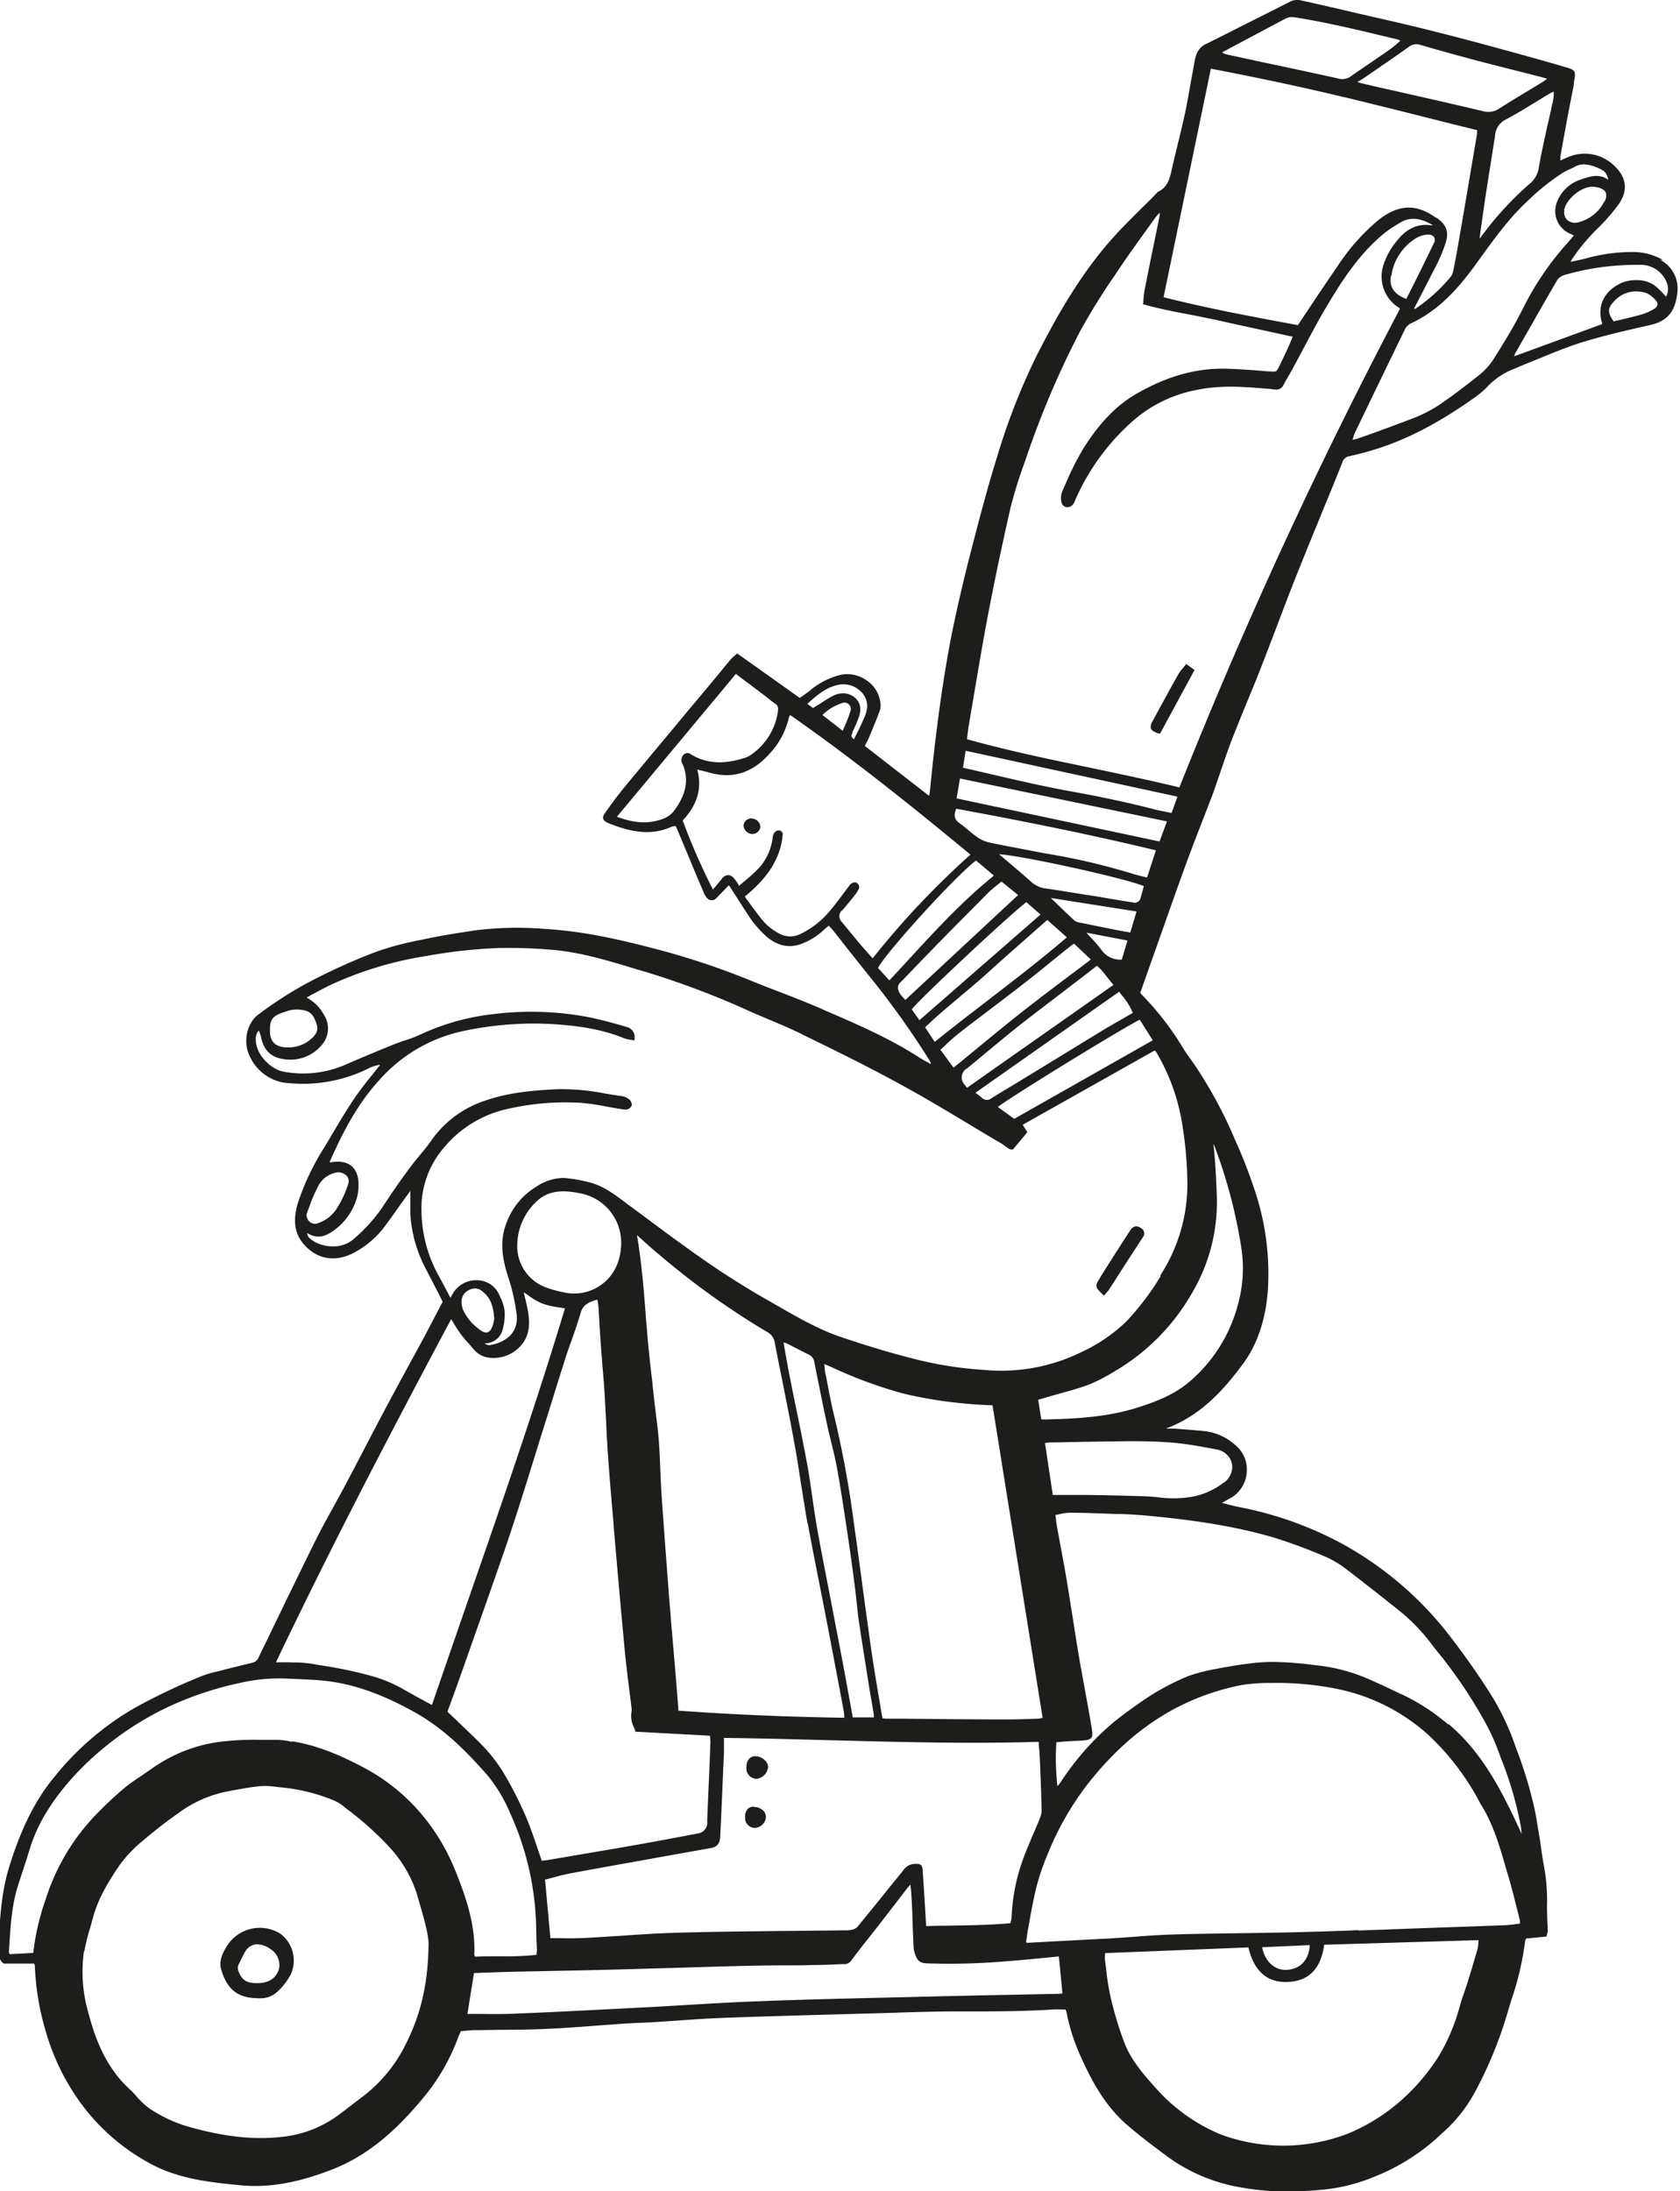 <svg xmlns="http://www.w3.org/2000/svg" xmlns:xlink="http://www.w3.org/1999/xlink" width="372" height="485" viewBox="0 0 372 485"><defs><clipPath id="a"><rect width="372" height="485" fill="#fff"/></clipPath></defs><g clip-path="url(#a)"><path d="M368.18,57.515a13.485,13.485,0,0,0-6.064-1.732,38.276,38.276,0,0,0-11.1,1.456c-.748.2-1.5.354-2.324.512-.275.079-.551.118-.866.2V57.83c.158-.236.2-.354.276-.472a41.779,41.779,0,0,1,5.513-6.653,42.749,42.749,0,0,0,4.764-5.433c2.284-3.228,1.772-6.338-1.417-9.015a9.291,9.291,0,0,0-9.884-1.417c-.394.157-.748.315-1.181.512l-.394.158v-.748c.591-3.425,1.221-6.85,1.851-10.235.157-.787.315-1.575.472-2.4.236-1.22.512-2.48.709-3.74v-.315c.433-2.441.354-2.559-2.087-3.268l-.394-.118c-5.119-1.5-10.592-2.992-16.223-4.527-5.041-1.378-10.12-2.677-15.043-3.9-3.229-.787-6.536-1.575-9.726-2.283l-4.292-.984c-4.174-.984-8.466-1.968-12.719-2.913a3.63,3.63,0,0,0-2.126.157c-3.584,1.811-7.246,3.661-10.79,5.433-2.717,1.378-5.434,2.756-8.151,4.094a4.182,4.182,0,0,0-2.205,2.716,12.354,12.354,0,0,0-.355,1.653,3.088,3.088,0,0,1-.118.59c-.2,1.142-.393,2.283-.63,3.464-.433,2.48-.866,5.039-1.417,7.519-.433,1.929-.906,3.9-1.379,5.826-.472,1.968-.984,3.976-1.417,5.984-.473,2.165-.985,3.937-2.953,4.882h-.079c-1.182,1.3-2.442,2.519-3.662,3.7-2.678,2.677-5.434,5.393-7.915,8.346-6.616,7.873-11.577,16.888-15.515,24.683a144.644,144.644,0,0,0-8.584,22.085c-2.4,7.716-4.411,15.55-6.458,23.542-1.851,7.44-3.19,13.5-4.214,19.053-1.732,9.645-3.071,19.92-4.174,31.336a3.455,3.455,0,0,1-.157.788.289.289,0,0,1-.04.2L191.493,165.1c.079-.2.2-.394.276-.551a10.993,10.993,0,0,0,.59-1.181l.158-.355c.748-1.811,1.536-3.7,2.245-5.59a3.745,3.745,0,0,0,.2-1.771,7.027,7.027,0,0,0-3.268-5.2,7.293,7.293,0,0,0-6.1-.945,16.851,16.851,0,0,0-5.789,2.953,19.024,19.024,0,0,1-1.929,1.456c-.237.2-.512.355-.788.552l-13.861-9.842-.118.118s-.236.2-.354.315a7.814,7.814,0,0,0-.867.787c-.512.63-1.063,1.26-1.575,1.89l-1.063,1.3c-2.126,2.559-4.253,5.118-6.379,7.637-4.765,5.748-9.726,11.653-14.57,17.518-1.654,2.008-3.111,4.016-4.331,5.748-.394.551-.512.945-.394,1.3s.433.63,1.063.906c1.024.433,2.048.787,3.032,1.1,4.213,1.3,7.679,1.22,10.908-.2a2.592,2.592,0,0,1,.787-.2h.236l.119.2c.118.236.2.472.315.709l1.614,3.858c1.339,3.188,2.638,6.377,4.017,9.566l.118.275A3.7,3.7,0,0,0,156.8,199a1.382,1.382,0,0,0,1.772-.158l2.835-2.913,1.142,1.771c.945,1.457,1.85,2.914,2.795,4.331a23.271,23.271,0,0,0,4.529,5.393c2.481,2.008,5.04,2.48,7.639,1.457a14.8,14.8,0,0,0,5-3.15,5.812,5.812,0,0,1,.748-.63.712.712,0,0,1,.276-.2,2.571,2.571,0,0,1,.315.354,8.845,8.845,0,0,1,.827.945c1.142,1.417,2.244,2.873,3.386,4.291,1.5,1.889,2.993,3.779,4.489,5.629A187.893,187.893,0,0,1,205.945,234.9a3.411,3.411,0,0,1,.2.591,3.115,3.115,0,0,1-.63-.315c-.67-.355-1.26-.67-1.812-1.024-6.733-4.37-14.176-7.558-21.382-10.668l-.315-.158c-3.308-1.417-6.694-2.755-10-4.015-1.969-.748-3.977-1.535-5.985-2.362a170.144,170.144,0,0,0-20.28-6.771c-7.8-2.047-16.184-4.055-24.965-4.567a74.581,74.581,0,0,0-15.909.355l-.708.118c-3.387.511-6.891,1.063-10.278,1.81l-.984.2a65.664,65.664,0,0,0-9.805,2.638,135.95,135.95,0,0,0-14.845,6.732,85.273,85.273,0,0,0-10.986,7.046c-2.678,1.929-3.544,6.26-1.89,9.409a10.093,10.093,0,0,0,8.742,5.826,32.669,32.669,0,0,0,17.72-3.385,8.523,8.523,0,0,1,1.772-.591l.512-.118a1.719,1.719,0,0,1-.394.591l-.079.078c-.512.709-1.063,1.378-1.615,2.047-1.26,1.575-2.52,3.189-3.662,4.882-1.89,2.834-3.662,5.826-5.355,8.7l-1.181,1.968a55.35,55.35,0,0,0-5.867,12.322c-1.142,3.819-.748,6.693,1.181,9.015,3.032,3.583,7.245,4.252,11.538,1.85a20.538,20.538,0,0,0,6.576-5.747c1.024-1.378,2.048-2.835,3.032-4.212.473-.709.984-1.378,1.5-2.087.276-.393.591-.787.906-1.26l.158-.236V268.6a29.766,29.766,0,0,0,3.583,12.519c.827,1.614,1.654,3.228,2.52,4.881l1.063,2.126c-.433.788-.827,1.614-1.26,2.4-.945,1.771-1.89,3.621-2.835,5.393-1.142,2.126-2.284,4.212-3.426,6.3-1.575,2.873-3.19,5.865-4.765,8.818-1.654,3.11-3.268,6.18-4.883,9.29-1.5,2.874-2.993,5.748-4.529,8.622-.827,1.535-1.693,3.11-2.52,4.645-1.3,2.323-2.638,4.763-3.859,7.2-3.544,7.165-7.088,14.487-10.514,21.573l-2.166,4.449a1.86,1.86,0,0,1-1.3,1.181c-2.441.59-4.686,1.141-6.812,1.692-.354.079-.748.2-1.1.276a22.518,22.518,0,0,0-3.82,1.181A136.688,136.688,0,0,0,30.2,377.8a63.356,63.356,0,0,0-18.114,15.432c-4.253,5.117-7.442,11.495-10.081,20.077C.236,419.06-.039,425.084-.354,430.91v.787A3.112,3.112,0,0,0,.827,434.61H7.6v.158a1.328,1.328,0,0,1,.118.315,57.967,57.967,0,0,0,2.323,14.211,50.7,50.7,0,0,0,7.915,16.3,46.1,46.1,0,0,0,14.727,12.952c6.458,3.7,13.585,4.448,20.476,5.117,6.261.63,12.837-.511,20.634-3.582,9.254-3.661,15.751-10.668,20.4-16.337a45.306,45.306,0,0,0,7.285-12.873,8.875,8.875,0,0,1,.394-.906,4.117,4.117,0,0,0,.157-.393c.315,0,.63-.079.945-.079.788-.079,1.536-.157,2.284-.157,1.851,0,3.741-.04,5.631-.079,3.308,0,6.734-.04,10.12-.2,3.662-.157,7.4-.433,10.987-.709,1.929-.157,3.9-.275,5.828-.433,1.3-.078,2.638-.157,3.977-.2,1.063-.04,2.165-.079,3.229-.158l5.237-.354c3.308-.236,6.733-.473,10.081-.591,8.584-.315,17.286-.551,25.713-.787l4.41-.118c1.93-.04,3.859-.118,5.789-.158,5.749-.2,11.656-.393,17.484-.354,6.221,0,12.876,0,19.531-.433.63-.039,1.26,0,1.89,0h.748l.079.157a1.33,1.33,0,0,1,.157.394,43.022,43.022,0,0,0,3.269,10.117c2.244,5,5.237,10.669,10.238,14.96,2.6,2.244,5.395,4.37,8.112,6.377l.669.512a38.459,38.459,0,0,0,16.7,6.929,54.52,54.52,0,0,0,9.923.826c2.875,0,5.553-.157,7.915-.393a40.082,40.082,0,0,0,11.577-2.953,46.224,46.224,0,0,0,14.767-9.527,32.89,32.89,0,0,0,7.048-8.7,90.839,90.839,0,0,0,7.128-16.927c.394-1.3.787-2.638,1.181-3.937a64.935,64.935,0,0,0,3.032-12.991,1.025,1.025,0,0,1,.158-.394c0-.039.039-.079.078-.157l4.529-.433v-.158s.079-.275.118-.433a4.858,4.858,0,0,0,.118-.669c0-.669-.039-1.378-.079-2.047-.039-1.181-.078-2.4-.078-3.583a41.566,41.566,0,0,0-.67-8.7c-.236-1.22-.433-2.48-.591-3.7-.118-.866-.236-1.732-.393-2.638-.118-.63-.2-1.22-.315-1.85-.315-2.047-.67-4.134-1.182-6.141a94.65,94.65,0,0,0-3.347-10.866l-.433-1.141a55.792,55.792,0,0,0-5.355-11.417,168.069,168.069,0,0,0-10.514-14.8A76.663,76.663,0,0,0,297.3,341.744a79.6,79.6,0,0,0-22.957-8.188c-.906-.2-1.812-.394-2.8-.67-.315-.078-.63-.157-.985-.236.2-.118.394-.2.552-.315.63-.354,1.181-.669,1.732-.984a7.063,7.063,0,0,0,3.229-5.629,6.938,6.938,0,0,0-2.559-5.9,12.323,12.323,0,0,0-6.734-3.071c-2.244-.2-4.489-.394-6.773-.551h-1.732c.078-.079.118-.118.157-.118,7.718-2.913,12.8-8.818,16.775-14.172,3.15-4.252,5-9.645,5.513-16.062a57.876,57.876,0,0,0-3.032-22.833,111.465,111.465,0,0,0-4.214-10.747,97.767,97.767,0,0,0-9.214-16.967l-.158-.2c-.669-.945-1.378-1.929-2.008-2.913a63.4,63.4,0,0,0-9.135-11.889,5.155,5.155,0,0,1-.473-.551c.984-2.756,1.93-5.511,2.914-8.228,2.284-6.456,4.607-13.109,6.97-19.6,1.221-3.347,2.52-6.732,3.78-9.96l2.008-5.2q.649-1.653,1.182-3.307l.275-.787c.355-1.023.709-2.047,1.063-3.11.749-2.165,1.5-4.37,2.363-6.535,1.063-2.677,2.166-5.432,3.268-8.07,1.024-2.519,2.127-5.118,3.111-7.716,1.1-2.795,2.166-5.629,3.229-8.385,1.221-3.267,2.52-6.653,3.82-9.96,2.048-5.2,4.213-10.432,6.3-15.55,1.5-3.661,2.993-7.283,4.45-10.944a1.933,1.933,0,0,1,1.536-1.417c1.575-.354,3.189-.748,4.764-1.22,7.4-2.165,14.57-5.826,22.564-11.456a20.245,20.245,0,0,0,3.386-2.834,15.705,15.705,0,0,1,5.867-3.858c.276-.118.512-.2.749-.315.315-.158.669-.276.984-.433,1.3-.512,2.6-1.063,3.9-1.575,2.954-1.22,6.025-2.48,9.136-3.464,5.08-1.575,10.317-2.756,15.357-3.9,3.82-.866,5.631-3.11,5.986-7.559a7.059,7.059,0,0,0-3.781-6.81m-181.294,98.1a1.416,1.416,0,0,1,1.89,1.889,25.584,25.584,0,0,1-1.142,2.992c-.157.394-.354.827-.512,1.22l-4.489-3.5A10.622,10.622,0,0,1,186.374,155.657Zm2.4,6.456v-.158c.2-.354.355-.708.512-1.063.315-.669.591-1.377.866-2.086.63-1.85.394-3.228-.748-4.291a4.01,4.01,0,0,0-2.717-1.063,4.816,4.816,0,0,0-2.126.512,21.279,21.279,0,0,0-2.4,1.417,8.99,8.99,0,0,1-1.024.63c-.236.157-.512.315-.788.512l-.315.2-1.26-.945c2.442-2.2,4.411-3.779,7.128-4.252a5.429,5.429,0,0,1,4.37,1.22,4.691,4.691,0,0,1,1.772,3.465,7.6,7.6,0,0,1-.748,2.8c-.472,1.1-.984,2.2-1.575,3.346-.2.394-.433.827-.63,1.26-.709-.473-.551-.906-.315-1.457m52.609,7.755c-8.979-1.85-18.232-3.779-27.25-6.3a5.394,5.394,0,0,1,.079-.788q.118-1,.236-1.889c.394-2.244.748-4.449,1.142-6.693.945-5.629,1.93-11.455,2.993-17.164,1.693-8.9,3.426-17.006,5.2-24.8a96.348,96.348,0,0,1,2.914-9.408c.236-.63.433-1.3.669-1.929a199.588,199.588,0,0,1,11.7-27.439,138.5,138.5,0,0,1,7.4-12.007l.985-1.457c1.929-2.913,3.977-5.748,5.985-8.543.748-1.063,1.536-2.126,2.284-3.189.236-.315.473-.59.827-.984a1.717,1.717,0,0,0,.236-.276V47.2a2.952,2.952,0,0,1-.079.905c-.433,2.2-.9,4.37-1.338,6.574-.67,3.189-1.3,6.377-1.93,9.566-.118.63-.157,1.26-.236,1.929a9.8,9.8,0,0,1-.079,1.024v.2h.158c3.307.905,6.615,1.575,9.844,2.165,2.245.433,4.528.905,6.773,1.378,3.78.866,7.521,1.653,11.459,2.52,1.614.354,3.229.709,4.883,1.063l-.237.59c-.236.59-.472,1.1-.708,1.653l-.119.276c-.59,1.3-1.26,2.677-1.89,3.976s-.669,1.3-2.047,1.181h-.552c-3.071-.275-6.221-.512-9.293-.59-6.576-.157-13.112,1.693-19.885,5.63-4.332,2.52-8.033,6.338-11.656,12.086a61.984,61.984,0,0,0-3.741,7.4c-.276.669-.591,1.3-.866,1.968a3.818,3.818,0,0,0-.2,2.48,1.341,1.341,0,0,0,1.063,1.063,1.58,1.58,0,0,0,1.536-.669,4.238,4.238,0,0,0,.472-.945.843.843,0,0,1,.118-.276,50.107,50.107,0,0,1,12.207-16.809,29.72,29.72,0,0,1,14.806-7.283c5.2-1.063,10.435-.63,15.555-.2h.236c.275.039.551.079.787.118.158,0,.355.039.512.039a1.726,1.726,0,0,0,1.89-1.063c.394-.748.827-1.456,1.221-2.165.315-.551.63-1.063.906-1.614.827-1.5,1.614-2.992,2.4-4.488,1.654-3.071,3.308-6.259,5.119-9.251,3.386-5.669,7.167-11.535,12.679-16.022a24.048,24.048,0,0,1,2.639-1.811l.63-.394c2.166-1.378,4.41-1.3,7.245.315.04,0,.118.118.158.2-3.032-.551-5.631.512-7.876,3.346a15.636,15.636,0,0,0-3.15,5.866,8.131,8.131,0,0,0,3.032,8.621c.2.158.433.276.63.433l.158.118a1102.809,1102.809,0,0,0-48.868,105.975c-6.537-1.575-13.231-2.992-19.649-4.33M308.09,61.019a11.732,11.732,0,0,1,5.395-8.267,5.955,5.955,0,0,1,2.559-.827h.276a1.453,1.453,0,0,1,1.181.512,1.243,1.243,0,0,1,0,1.378c-1.457,3.031-2.953,6.1-4.449,9.054q-.828,1.653-1.654,3.307c-2.757-1.063-3.82-2.716-3.387-5.118m35.716-38.146-.079.394c-.315,1.535-.669,3.071-1.024,4.606-.669,3.11-1.417,6.3-1.929,9.448a5.775,5.775,0,0,1-2.205,3.5,71.919,71.919,0,0,0-10.357,11.3l-.354.472-.079.079h-.079c.158-1.063.276-2.086.434-3.11.354-2.48.708-5.039,1.1-7.558.276-1.771.551-3.5.827-5.275.355-2.2.709-4.448,1.063-6.692a4.317,4.317,0,0,1,2.442-3.661c2.323-1.22,4.607-2.638,6.812-3.976.984-.59,1.93-1.22,2.914-1.771a5.464,5.464,0,0,1,.669-.315.3.3,0,0,0,.158-.079,9.492,9.492,0,0,1-.276,2.638m-1.378-5.354c-.236.2-.394.315-.551.433-1.182.709-2.324,1.417-3.505,2.126-2.087,1.26-4.253,2.559-6.34,3.9a4.293,4.293,0,0,1-3.583.59c-6.655-1.575-13.467-3.11-20.043-4.606-2.363-.512-4.725-1.063-7.049-1.614a1.785,1.785,0,0,1-.433-.118h-.118l-.118-.236h.079a6.355,6.355,0,0,0,.708-.394l.906-.59c3.15-2.165,6.379-4.37,9.529-6.614a2.691,2.691,0,0,1,2.6-.512c4.017,1.181,8.191,2.323,12.759,3.543,3.032.787,6.1,1.575,9.1,2.323,1.536.394,3.111.787,4.646,1.181.394.118.749.2,1.221.354a1.265,1.265,0,0,1,.355.118l-.119.118M310.1,9.015c-.236.2-.433.354-.63.551q-.885.768-1.772,1.417c-1.338.945-2.717,1.85-4.055,2.8-1.5,1.023-3.033,2.047-4.529,3.11a3.2,3.2,0,0,1-2.835.472c-5.67-1.26-11.42-2.48-17.011-3.661-2.481-.551-4.962-1.063-7.443-1.614a3.123,3.123,0,0,1-1.22-.512,2.361,2.361,0,0,0,.315-.157l3.465-1.85c3.347-1.772,6.812-3.622,10.238-5.433a3.212,3.212,0,0,1,2.008-.315c7.207,1.142,14.413,2.874,21.382,4.567l1.536.354a1.652,1.652,0,0,1,.394.2l.079.079M297.813,21.534c6.812,1.653,13.742,3.385,20.437,5.078,2.914.748,5.867,1.457,8.82,2.2v.2a2.533,2.533,0,0,1,0,.551c-1.378,8.07-2.717,16.18-4.134,24.25-.355,2.087-.749,4.212-1.182,6.3a2.731,2.731,0,0,1-.59,1.22,36.805,36.805,0,0,1-7.758,7.007h-.315c.473-.905.945-1.811,1.378-2.677,1.221-2.362,2.363-4.567,3.505-6.81a34.652,34.652,0,0,0,2.126-5.078c.788-2.441.2-4.094-2.047-5.59l-.079-.039h-.079c-4.371-3.11-8.308-2.913-12.719.59a46.3,46.3,0,0,0-8.938,10.078c-2.048,2.992-4.056,5.944-6.143,9.094-.906,1.338-1.772,2.677-2.717,4.055l-2.324-.433c-8.9-1.653-18.113-3.386-27.407-5.748L268.122,15.2c11.262,2.165,20.673,4.173,29.612,6.338m1.929,75.191a12.516,12.516,0,0,1,.67-1.614c3.229-6.692,7.009-14.526,10.789-22.282a3.005,3.005,0,0,1,1.142-1.181c6.419-2.952,10.711-7.991,14.058-12.519.551-.748,1.1-1.5,1.614-2.244,3.111-4.252,6.3-8.7,10.278-12.361a49.885,49.885,0,0,1,7.915-6.338c.472-.276.984-.512,1.5-.748.355-.158.67-.315,1.024-.512a4.288,4.288,0,0,1,2.126-.551,9.159,9.159,0,0,1,3.978,1.26c.708.354,1.063.945,1.378,2.165-2.087-1.5-4.253-.709-6.182-.039a8.412,8.412,0,0,0-5.12,4.763,5.467,5.467,0,0,0,2.914,7.243l.749.354s-.315.354-.473.551c-.433.512-.827.984-1.26,1.456a64.838,64.838,0,0,0-9.608,14.29c-1.93,3.858-4.253,7.6-6.458,11.1a14.639,14.639,0,0,1-3.387,3.661c-3.189,2.559-6.064,4.685-8.781,6.535a30.263,30.263,0,0,1-5.67,2.874c-3.072,1.181-6.182,2.323-9.214,3.425-1.024.354-2.009.709-3.033,1.063-.236.079-.472.118-.827.2a.527.527,0,0,0-.314.079c.078-.2.157-.433.236-.63m46.623-50.153c.394-2.4,3.662-5.2,6.182-5.236h.315a7.536,7.536,0,0,1,.866.118c1.024.236,1.654.63,1.891,1.22a2.428,2.428,0,0,1-.473,2.165,8.883,8.883,0,0,1-5.631,4.37,2.692,2.692,0,0,1-2.441-.512,2.24,2.24,0,0,1-.63-2.126m10.986,20.117a6.548,6.548,0,0,1,4.843-2.2,8.47,8.47,0,0,1,2.166.315,5.755,5.755,0,0,1,2.245,1.693,1.2,1.2,0,0,1,.354.945,1.31,1.31,0,0,1-.709.905,11.952,11.952,0,0,1-2.677,1.22c-1.5.433-2.993.787-4.529,1.142-.591.157-1.181.276-1.772.433-1.417-2.008-1.378-2.952.158-4.527m.945-3.661a7.384,7.384,0,0,0-3.662,3.9,7.207,7.207,0,0,0,0,4.645v.236L335.3,78.852a1.965,1.965,0,0,1,.118-.472l1.1-1.929c2.717-4.763,5.513-9.684,8.308-14.487a2.949,2.949,0,0,1,1.457-1.063,57.558,57.558,0,0,1,15.633-2.283h1.5a6.155,6.155,0,0,1,5.828,4.448,3.776,3.776,0,0,1-.315,2.6,7.626,7.626,0,0,1-.552-.59,17.137,17.137,0,0,0-1.929-1.85A6.841,6.841,0,0,0,362.392,62a8,8,0,0,0-3.938.905M213.23,169.986l.59-3.818,46.9,10.156-1.3,3.622c-.315-.079-.63-.118-.945-.2-.787-.157-1.575-.315-2.323-.472-5.906-1.536-12.246-2.913-19.964-4.291-4.686-.866-9.412-1.929-13.979-2.992l-6.143-1.417c-.591-.158-1.221-.276-1.89-.433l-.867-.2ZM186.413,201.6l.079-.079c.906-1.063,1.851-2.205,2.993-3.661a8.212,8.212,0,0,0,.669-1.1,1.052,1.052,0,0,0-.512-1.378.843.843,0,0,0-.433-.079h-.039a1.627,1.627,0,0,0-1.181.827c-.355.433-.67.9-1.024,1.338-.985,1.339-2.009,2.717-3.111,4.016a19.343,19.343,0,0,1-6.537,5.2,5.11,5.11,0,0,1-5.04-.2,12.042,12.042,0,0,1-3.19-2.519c-1.063-1.221-1.969-2.52-2.992-3.9-.394-.551-.788-1.062-1.182-1.614,3.269-2.716,7.128-6.495,8.191-12.164.079-.472.157-.984.2-1.5a.86.86,0,0,0-.985-.984,1.327,1.327,0,0,0-.59.236,1.909,1.909,0,0,0-.63,1.26,12.165,12.165,0,0,1-3.072,6.85,35.212,35.212,0,0,1-3.071,2.8c-.433.354-.867.748-1.3,1.1a2.882,2.882,0,0,1-.275-.472,9.162,9.162,0,0,0-.867-1.181,1.686,1.686,0,0,0-1.3-.709,1.817,1.817,0,0,0-1.378.827c-.512.59-.985,1.22-1.5,1.811l-.472.551a140.752,140.752,0,0,1-6.694-15.275c3.268-3.5,4.331-7.164,3.228-11.259l1.024.237c.433.078.827.2,1.26.315a16.865,16.865,0,0,0,2.8.59c4.1.473,7.679-1.063,10.908-4.645a17.292,17.292,0,0,0,4.292-8.031.988.988,0,0,1,.2-.433.536.536,0,0,1,.079-.118c14.569,10.157,28.351,21.337,39.928,30.9a184.67,184.67,0,0,0-21.657,22.951c-.2-.236-.394-.433-.591-.669-.512-.552-.945-1.063-1.378-1.536-1.457-1.693-2.875-3.425-4.292-5.157l-.552-.669a1.783,1.783,0,0,1-.039-2.559m-14.1-44.288a14,14,0,0,1-6.064,9.881,4.964,4.964,0,0,1-1.3.63c-4.528,1.457-8.19,1.3-11.537-.551a1.736,1.736,0,0,0-.276-.157,1.249,1.249,0,0,0-1.693-.04,1.7,1.7,0,0,0-.236,2.165c1.417,3.425.787,6.772-2.087,10.511a5.5,5.5,0,0,1-2.324,1.575c-3.071,1.142-6.182,1.024-10.159-.472l26.343-31.612,1.812,1.378c1.614,1.181,3.15,2.362,4.725,3.543.315.236.63.512.945.748a16.052,16.052,0,0,0,1.3.984,1.265,1.265,0,0,1,.512,1.417m52.332,90.387-3.622-2.6c2.48-2.007,26.658-16.888,31.423-19.329l2.874,4.567L224.61,247.618Zm44.851,16.731v-.237c-.157-3.543-.315-7.243-.748-10.944.079.158.158.315.236.473a111.989,111.989,0,0,1,6.065,23.305,30.136,30.136,0,0,1-.945,12.086,33.568,33.568,0,0,1-10,16.219c-3.308,3.031-7.206,4.724-12.05,6.259-6.891,2.2-14.1,2.52-20.87,2.677a1.363,1.363,0,0,1-.354-.039.349.349,0,0,1-.2-.04l-.67-4.291.788-.236c.669-.2,1.26-.354,1.89-.551.827-.236,1.693-.472,2.52-.709,1.969-.551,4.017-1.1,5.986-1.85a35.7,35.7,0,0,0,5.591-2.874l.276-.157a47.086,47.086,0,0,0,16.932-17.125,39.491,39.491,0,0,0,5.552-22.006m15.633,171.679c-2.756.2-4.961-1.811-5.591-5l10.553-.473C289.858,433.744,288.008,435.752,285.054,435.988Zm-40.362-3.267v-.433l31.739-1.26c1.3,5.511,4.449,8.07,9.332,7.6,4.292-.394,6.773-3.15,7.442-8.189l34.18-1.023c0,.2-.039.433-.039.59a6.646,6.646,0,0,1-.236,1.575c-.709,2.52-1.5,5.078-2.166,7.244l-.709,2.125c-.394,1.1-.788,2.284-1.1,3.465a43.586,43.586,0,0,1-4.567,10.708A45.923,45.923,0,0,1,311,464.214a42.06,42.06,0,0,1-12.64,8.07,39.95,39.95,0,0,1-28.116.119,39.493,39.493,0,0,1-14.176-10.078c-2.717-3.032-5.552-6.22-7.048-10.078a77.5,77.5,0,0,1-3.111-10.275,50.334,50.334,0,0,1-.945-5.866c-.079-.708-.158-1.417-.276-2.126a6.371,6.371,0,0,1,0-1.22m56.153-5.551c-4.8.2-9.766.355-14.649.473-3.9.079-7.836.157-11.656.2-4.725.078-9.647.118-14.451.275-2.953.079-5.907.276-8.821.512-1.693.118-3.465.236-5.2.354-5.238.276-10.554.551-15.673.827l-2.835.157a.572.572,0,0,1-.276-.078h-.078a5.162,5.162,0,0,1,.118-.827c.079-.709.2-1.417.315-2.126.157-.787.315-1.614.433-2.4.433-2.362.906-4.842,1.5-7.2a51.8,51.8,0,0,1,2.245-6.575,65.328,65.328,0,0,1,8.86-15.707c9.49-12.2,20.673-19.447,34.18-22.124a36.976,36.976,0,0,1,6.261-.473h.275a66.914,66.914,0,0,1,14.806,1.339,42.8,42.8,0,0,1,20.083,10.157,56.252,56.252,0,0,1,11.183,14.565,1,1,0,0,0,.157.276,4.006,4.006,0,0,0,.2.394c2.757,4.33,4.214,9.29,5.592,14.093l.591,2.008c.669,2.244,1.26,4.566,1.811,6.81.236.9.473,1.772.669,2.677a2.432,2.432,0,0,1,.079.63v.315a7.819,7.819,0,0,0-.945.118c-.827.118-1.575.2-2.363.236-8.387.315-16.814.591-25.2.906l-1.654.078c-1.851.04-3.741.118-5.592.2m-282.14,4.606a43.391,43.391,0,0,1,1.221-4.96c.236-.788.433-1.575.669-2.362,1.142-4.449,3.583-8.307,5.985-11.85a29.584,29.584,0,0,1,5.316-5.511,103.935,103.935,0,0,1,8.86-6.771,26.923,26.923,0,0,1,10.2-4.055c2.048-.394,4.371-.827,6.694-1.063.315,0,.63-.039.945-.039a19.949,19.949,0,0,1,2.678.2l.63.078a40.519,40.519,0,0,1,11.656,2.756,9.872,9.872,0,0,1,2.4,1.339l.866.708a69.418,69.418,0,0,1,9.805,8.858,27.281,27.281,0,0,1,5.788,10.2l.118.433c1.221,4.133,2.481,8.424,2.4,10.668-.158,8.779-1.733,15.471-5.277,22.361a32.732,32.732,0,0,1-9.608,11.377c-.866.63-1.693,1.3-2.52,1.929s-1.615,1.259-2.441,1.85a25.511,25.511,0,0,1-13.113,4.96c-5.946.591-12.207-.079-19.728-2.165a30.38,30.38,0,0,1-9.333-4.33,15.685,15.685,0,0,1-1.929-1.733c-.276-.275-.551-.59-.827-.905a15.525,15.525,0,0,0-1.1-1.181c-4.489-4.015-7.4-9.291-9.451-17.2a32.426,32.426,0,0,1-.984-13.582M64.7,385.48h-.315a14.1,14.1,0,0,0-3.15-.393H57.767a62.1,62.1,0,0,0-9.372.472,33.471,33.471,0,0,0-14.57,5.748c-.787.551-1.614,1.1-2.4,1.653-1.221.827-2.481,1.654-3.662,2.6a82.637,82.637,0,0,0-6.379,5.945,47.454,47.454,0,0,0-11.223,18.738,53.581,53.581,0,0,0-2.8,12.007l-5.237.276a.662.662,0,0,0-.079-.2,1.608,1.608,0,0,1-.079-.275l.079-1.1C2.323,426.3,2.6,421.5,4.1,416.974c.827-2.52,1.654-5.039,2.441-7.558l.158-.552c1.811-5.629,5.08-10.825,10.2-16.337a68.693,68.693,0,0,1,19.334-14.251,72.9,72.9,0,0,1,16.735-5.747,38.086,38.086,0,0,1,11.026-.984l2.56.118c1.772.078,3.583.157,5.355.354,6.261.669,12.6,2.874,19.925,6.968,6.734,3.74,11.853,9.133,16.027,13.857a33.264,33.264,0,0,1,5.041,8.346,63.823,63.823,0,0,1,5.473,19.88c.276,2.441.354,4.96.394,7.362,0,1.023.079,2.007.118,2.992a3.524,3.524,0,0,1-.079.866,1.347,1.347,0,0,1-.039.393,70.531,70.531,0,0,1-8.112.315c-1.811,0-3.662,0-5.513.079v-.118s-.157-.276-.118-.394c.276-6.889-2.087-13.266-4.292-18.738a46.015,46.015,0,0,0-6.458-11.141,43.119,43.119,0,0,0-14.1-11.653c-5.907-3.11-10.671-4.842-15.475-5.629m37.882-95.386c-.788-2.008-.355-3.661,1.181-4.449a2.874,2.874,0,0,1,1.418-.393,2.492,2.492,0,0,1,1.653.669c2.048,1.575,2.442,3.818,2.6,6.023a.779.779,0,0,1-.039.276c-.039.275-.118.629-.2.944-.315,1.063-.748,1.654-1.26,1.811s-1.221-.157-2.048-.866a10.442,10.442,0,0,1-3.268-3.976m33.943-9.96a10.252,10.252,0,0,1-11.7,5.945,24.589,24.589,0,0,1-3.78-1.024,9.7,9.7,0,0,1-6.537-9.723,13.28,13.28,0,0,1,4.017-9.134c2.874-2.991,6.694-2.716,10.041-2.007a11.094,11.094,0,0,1,8.939,10.55,13.442,13.442,0,0,1-.985,5.433m3.781,102.078a8.385,8.385,0,0,1,.315.9v.158l16.538.9a1.089,1.089,0,0,0,.04.315,8.42,8.42,0,0,1,.078.945c-.157,4.449-.354,8.936-.551,13.385l-.157,3.858v.551a2.391,2.391,0,0,1-2.206,2.6c-4.1.787-8.9,1.693-13.585,2.52-5.355.944-10.789,1.85-16.066,2.755l-3.5.591c-.315.039-.63.079-.985.118h-.315c-.315-.906-.63-1.85-.945-2.756-.709-2.165-1.5-4.409-2.363-6.535a86.329,86.329,0,0,0-4.371-8.818,35.229,35.229,0,0,0-6.1-8.031c-1.615-1.614-3.229-3.11-4.922-4.763-.709-.669-1.418-1.339-2.166-2.047l.709-1.929c.551-1.535,1.142-3.11,1.693-4.685.866-2.441,1.733-4.921,2.6-7.361,2.559-7.244,5.2-14.724,7.757-22.085,1.772-5.2,3.466-10.511,5.08-15.668l.276-.906c1.22-3.858,2.4-7.755,3.622-11.613,1.339-4.291,2.717-8.739,4.1-13.109.512-1.614,1.063-3.268,1.654-4.842.708-2.008,1.417-4.055,2.008-6.1.551-1.85,1.89-2.4,3.7-2.913a1.408,1.408,0,0,0,.079.393c.079.433.118.788.158,1.142.078,1.1.118,2.244.2,3.346.079,1.614.2,3.307.315,4.961.119,1.535.237,3.07.355,4.645.157,1.929.354,3.976.472,5.944.119,2.165.237,4.409.355,6.574.118,2.52.236,5.079.433,7.638.354,5.2.827,10.432,1.221,15.117l.078,1.181c.749,8.621,1.536,17.557,2.363,26.375.276,2.8.591,5.59.945,8.307.158,1.378.355,2.716.512,4.094a1.5,1.5,0,0,0,.039.394,3.23,3.23,0,0,1,.04,1.063,5.541,5.541,0,0,0,.512,3.464m47.213-43.461c.552,3.661,1.1,7.519,1.694,12.164.157,1.142.275,2.283.393,3.386.158,1.338.276,2.755.473,4.094.591,4.055,1.26,8.188,1.89,12.164l.354,2.244c.2,1.22.394,2.441.631,3.661q.235,1.418.472,2.835v.748h-4.646c-.276-1.457-.512-2.914-.788-4.331-.591-3.267-1.221-6.692-1.851-10-.63-3.346-1.3-6.732-1.929-10.078-1.063-5.472-2.166-11.1-3.19-16.652-.433-2.48-.827-5.039-1.181-7.519-.355-2.52-.709-5.078-1.182-7.6-.826-4.448-1.732-8.936-2.638-13.306-.512-2.441-.984-4.842-1.457-7.283-.275-1.417-.512-2.834-.787-4.33-.118-.591-.2-1.221-.315-1.85h.2c.275.118.472.157.63.236.63.315,1.22.63,1.85.945.945.472,1.89.984,2.875,1.456a2.185,2.185,0,0,1,1.26,1.693l.315,1.614c.788,3.9,1.575,7.952,2.441,11.928.276,1.339.63,2.716.945,4.016.434,1.81.906,3.7,1.261,5.59.787,4.291,1.457,8.66,2.087,12.912Zm-8.7-1.614c.669,3.7,1.418,7.44,2.126,11.1.434,2.126.827,4.252,1.26,6.378q2.3,11.868,4.529,23.777a10.884,10.884,0,0,1,.157,1.26,1.884,1.884,0,0,0,.04.472c-12.8-.2-24.808-.708-36.779-1.574v-.591c-.079-.512-.079-.945-.118-1.417-.394-5.039-.827-10.039-1.26-15.078-.118-1.3-.236-2.637-.315-3.936-.2-2.284-.394-4.527-.551-6.811l-.079-1.063c-.473-6.141-.945-12.479-1.378-18.738-.119-1.811-.2-3.661-.276-5.472-.079-2.047-.158-4.173-.315-6.26-.158-2.2-.433-4.409-.709-6.535-.118-1.141-.275-2.283-.394-3.385-.157-1.339-.275-2.677-.433-4.016-.394-3.385-.787-6.849-1.063-10.274l-.2-2.362c-.472-6.338-.984-12.873-2.048-19.211V273.4c.512.433.985.866,1.457,1.3,1.182,1.063,2.324,2.087,3.5,3.031a172.33,172.33,0,0,0,23.863,17.086,3.178,3.178,0,0,1,1.693,2.48c.512,2.637,1.024,5.275,1.575,7.912.867,4.449,1.812,9.055,2.639,13.621.59,3.189,1.1,6.417,1.575,9.566.472,2.914.945,5.945,1.457,8.9m52.017,42.91a6.708,6.708,0,0,1-.866.2h-.433c-2.166.079-4.371.158-6.576.158-7.521,0-15-.079-22.524-.158h-4.213c-.237,0-.473-.079-.709-.079h-.118c-.276-1.574-.512-3.11-.788-4.645-.591-3.464-1.181-7.047-1.693-10.55-.709-5.039-1.418-10.2-2.087-15.2-.552-4.133-1.1-8.267-1.693-12.361a233.129,233.129,0,0,0-4.293-23.66c-.63-2.44-1.1-4.96-1.575-7.4-.157-.906-.354-1.851-.551-2.756a13.415,13.415,0,0,1-.158-1.378,1.931,1.931,0,0,0-.039-.472c.709.315,1.418.59,2.087.9a95.4,95.4,0,0,0,16.027,5.787,100.426,100.426,0,0,0,19.137,2.441l11.1,69.207h-.079M204.33,414.3v-.157c-.039-.63-.078-1.457-.945-1.575a4,4,0,0,0-2.284.354,4.806,4.806,0,0,0-1.26,1.26,4.222,4.222,0,0,1-.354.433c-.945,1.181-1.93,2.362-2.875,3.543-2.205,2.756-4.489,5.551-6.773,8.346a2.365,2.365,0,0,1-1.339.63,5.139,5.139,0,0,1-1.338.118h-.276l-11.144.118c-8.309.079-16.932.157-25.4.394-4.371.118-8.821.393-13.074.708-2.638.158-5.394.354-8.072.473-1.693.078-3.465.078-5.159.039h-2.165l-1.182-12.952,1.772-.472c1.418-.394,2.875-.748,4.371-1.024,7.009-1.3,14.176-2.559,21.107-3.818l7.757-1.378a3.6,3.6,0,0,0,.433-.079c.276-.039.551-.118.866-.157,1.694-.2,2.4-.945,2.481-2.559.276-5.551.512-11.495.827-18.739v-3.149c7.876.079,15.83.315,23.509.512,15.121.393,30.753.826,46.189.354,0,.59.079,1.141.119,1.693.078,1.3.157,2.519.2,3.739.158,3.977.276,7.087.315,10a5.2,5.2,0,0,1-.393,1.535c-.433,1.1-.906,2.165-1.378,3.267-.867,2.048-1.812,4.213-2.56,6.378a42.206,42.206,0,0,0-2.284,11.692,4.958,4.958,0,0,1-.118,1.1,4.428,4.428,0,0,1-.118.512.565.565,0,0,1-.079.236c-4.883.433-9.844.472-14.688.551-1.3,0-2.6.04-3.938.079l-.511-8.425c-.079-1.141-.158-2.322-.237-3.464m-103.8-121.407c.551.9,1.1,1.732,1.693,2.519a17.813,17.813,0,0,0,1.575,1.85c.394.433.748.866,1.1,1.3a5.273,5.273,0,0,0,3.7,1.85,8.048,8.048,0,0,0,5.868-1.85c3.071-2.6,2.914-5.945,2.362-8.858-.157-.9-.393-1.811-.63-2.8-.079-.315-.157-.669-.236-.984l1.063.708a14.36,14.36,0,0,0,3.072,1.772,16.869,16.869,0,0,0,3.5.827c.473.078.985.157,1.5.236-6.419,21.258-13.822,42.673-21.028,63.38-2.756,7.992-5.631,16.259-8.427,24.408-.669-.354-1.339-.709-1.969-1.063-1.615-.866-3.111-1.693-4.607-2.559a30.007,30.007,0,0,0-6.655-2.756,92.743,92.743,0,0,0-11.183-2.362l-2.008-.354a27.3,27.3,0,0,0-4.017-.315c-.433,0-.866,0-1.3-.039h-2.8c12.719-26.652,26.147-52.24,38.787-75.939.236.354.433.669.63.984M104.9,436.7c.827,0,1.693-.079,2.52-.079,1.969-.079,3.977-.157,5.946-.2,3.15-.079,6.261-.118,9.411-.2,4.174-.078,8.466-.157,12.719-.275,4.686-.118,9.412-.276,14.1-.394,5-.157,10.16-.315,15.24-.433,3.15-.079,6.339-.118,9.45-.118,1.969,0,3.938,0,5.907-.079,2.087,0,4.253-.118,6.3-.2h.2a1.922,1.922,0,0,0,1.772-.748c1.339-1.81,2.757-3.621,4.135-5.353.63-.788,1.26-1.614,1.89-2.4,1.024-1.338,2.048-2.637,3.071-3.976,1.142-1.456,2.245-2.913,3.387-4.409a5.545,5.545,0,0,1,.512-.551l.157-.158c0,.473.079.906.118,1.339.079,1.22.158,2.283.2,3.346.079,1.457.118,2.874.158,4.33.039,1.536.118,3.032.2,4.567a4.841,4.841,0,0,0,.315,1.732c.59,1.772,1.22,2.087,2.992,2.126a147.231,147.231,0,0,0,16.7-.433c2.8-.2,5.553-.472,8.467-.748,1.22-.118,2.441-.236,3.7-.354l.788,8.188h-.158c-.236,0-.394.079-.591.079-3.307.078-6.576.118-9.883.2-6.025.118-12.207.236-18.35.393l-6.5.158c-10.159.236-20.673.472-31.029.866-5.828.2-11.774.551-17.484.9-3.307.2-6.615.394-9.923.551-9.884.512-18.783.985-27.8,1.339-2.324.079-4.608.079-7.01.039h-3.032l1.457-9.015Zm215.75-55.035A45.313,45.313,0,0,0,310.3,374.97h-.078c-2.56-1.26-5.2-2.481-7.837-3.622a38.981,38.981,0,0,0-11.222-2.795,75.531,75.531,0,0,0-9.333-.709,38.792,38.792,0,0,0-4.292.236c-2.677.315-5.434.748-8.23,1.3a39.538,39.538,0,0,0-6.261,1.614,55.476,55.476,0,0,0-11.537,6.5c-1.536,1.063-3.111,2.244-4.844,3.622a60.674,60.674,0,0,0-11.892,13.463,5.744,5.744,0,0,1-.63.748,55.894,55.894,0,0,1-.236-9.723c.472,0,.945-.079,1.378-.119,1.181-.078,2.323-.157,3.465-.2,1.615-.079,2.442-.118,2.875-.63.394-.473.275-1.3,0-2.835-.433-2.637-.945-5.354-1.418-7.952-.394-2.2-.827-4.488-1.22-6.771-.512-2.992-.985-6.062-1.457-9.054q-.651-4.075-1.3-8.149c-.433-2.48-.866-4.96-1.339-7.4-.275-1.5-.551-2.992-.827-4.527-.118-.63-.2-1.26-.275-1.89a4.97,4.97,0,0,0-.118-.748c.315-.079.63-.118.945-.2a10.725,10.725,0,0,1,2.126-.315c3.386,0,6.812.158,10.159.276h1.182c1.732.079,3.5.157,5.276.315,8.624.787,18.744,2.008,28.628,4.881a117.755,117.755,0,0,1,12.01,4.488,22.978,22.978,0,0,1,4.686,2.992h.039c3.859,2.992,7.8,6.063,12.05,9.487a43.37,43.37,0,0,1,6.694,7.283c.591.748,1.221,1.536,1.811,2.244a104.885,104.885,0,0,1,10.042,15.275,47.569,47.569,0,0,1,2.874,6.692l.158.394a79.771,79.771,0,0,1,4.449,15.353c.04.393.079.826.119,1.22v.158c-.237-.473-.434-.985-.67-1.457-.63-1.338-1.26-2.716-1.929-4.055-3.111-6.259-7.128-13.385-13.625-18.817m-49.655-53.46a16.271,16.271,0,0,1-7.246,3.228,24.838,24.838,0,0,1-7.442.078q-1.713-.177-3.426-.236c-4.331-.118-8.7-.236-13.034-.275h-6.773l-1.732-11.5h.2a6.433,6.433,0,0,1,.787-.118c1.457,0,2.914-.039,4.41-.078,4.45-.079,9.057-.158,13.586-.2,4.056,0,7.127.118,10,.393,2.756.276,5.591.788,8.308,1.3l.827.157a4.214,4.214,0,0,1,2.048,1.024,3.838,3.838,0,0,1,1.3,2.873,4.473,4.473,0,0,1-1.772,3.386m-14.058-45.7a58.551,58.551,0,0,1-7.6,10.039,35.632,35.632,0,0,1-9.727,6.692A40.388,40.388,0,0,1,217.8,303.2a84.188,84.188,0,0,1-16.184-2.638c-5.473-1.417-10.71-3.031-15.554-4.685-5.04-1.732-9.687-4.448-14.215-7.046-1.024-.591-2.048-1.181-3.111-1.772a193.549,193.549,0,0,1-16.3-10.629c-2.717-1.929-5.434-3.936-8.073-5.9-1.614-1.22-3.229-2.4-4.883-3.622a12.5,12.5,0,0,1-1.142-.866c-2.244-1.653-4.528-3.385-7.324-4.212a33.028,33.028,0,0,0-5.985-1.1h-.67a11.023,11.023,0,0,0-5.552,1.889,15.617,15.617,0,0,0-6.615,7.953c-1.733,4.251-.867,8.345.354,12.125a44.049,44.049,0,0,1,1.851,8.227c.551,5-3.82,6.417-5.749,6.771-.512.079-.709.04-1.378-.393a3.944,3.944,0,0,0,3.937-2.717,12.255,12.255,0,0,0,.512-4.527,9.316,9.316,0,0,0-1.024-3.11l-.078-.2a5.413,5.413,0,0,0-4.726-3.385,6.044,6.044,0,0,0-5.631,2.952c-.118.2-.236.433-.393.709l-.118.236-.787-1.5c-.67-1.3-1.339-2.48-1.969-3.661a30.035,30.035,0,0,1-3.662-14.054,20.538,20.538,0,0,1,5.395-14.526,25.292,25.292,0,0,1,13.821-8.11,57.309,57.309,0,0,1,16.3-1.3,51.386,51.386,0,0,1,5.513.827c.906.157,1.772.315,2.678.472h.276a3.631,3.631,0,0,0,1.457.158,1.475,1.475,0,0,0,1.1-.866,1.57,1.57,0,0,0-.512-1.339,3.537,3.537,0,0,0-1.614-.748c-1.26-.157-2.56-.394-3.82-.59a48.869,48.869,0,0,0-10.474-.945c-5,.236-10.75.669-16.106,2.559a23.332,23.332,0,0,0-11.774,8.7c-.866,1.259-1.851,2.44-2.8,3.582-.788.945-1.575,1.929-2.323,2.953-2.205,2.991-4.1,5.747-5.828,8.424a36.067,36.067,0,0,1-6.3,6.929c-2.914,2.6-7.4,1.732-9.411.118a1.9,1.9,0,0,1-.906-1.457c1.851,1.221,3.662,1.063,5.749-.433a13.372,13.372,0,0,0,5.277-7.361,10.55,10.55,0,0,0,.315-3.819c-.315-2.913-2.166-4.37-5.2-4.134-.276,0-.551.079-.906.119h-.2v-.119a5.825,5.825,0,0,1,.276-.669c2.481-5.551,5.67-11.928,10.592-17.321a34.283,34.283,0,0,1,18.468-10.905,74.748,74.748,0,0,1,20.634-1.535c6.3.433,11.025,1.378,15.239,3.11a7.429,7.429,0,0,0,1.339.315,4.012,4.012,0,0,1,.669.118h.236v-.2a2.343,2.343,0,0,0-1.89-2.795c-2.363-.709-5.119-1.457-7.875-2.047a67.628,67.628,0,0,0-21.186-.787,51.837,51.837,0,0,0-16.577,4.606,26.542,26.542,0,0,1-3.347,1.259c-.827.276-1.693.591-2.481.906-3.229,1.3-7.009,2.873-10.632,4.448a23.367,23.367,0,0,1-13.585,1.575c-3.15-.512-6.3-4.055-6.261-7.007a2.581,2.581,0,0,1,.67-2.126,2.719,2.719,0,0,0,.118.315,9.173,9.173,0,0,1,.354,1.141c.709,3.425,2.8,5,6.655,5a9.031,9.031,0,0,0,6.812-3.268,5.552,5.552,0,0,0,.394-6.771,9.023,9.023,0,0,0-3.78-3.7c.551-.315,1.063-.591,1.575-.866,1.339-.709,2.6-1.417,3.9-2.008a79.222,79.222,0,0,1,20.87-6.3,114.6,114.6,0,0,1,16.5-1.811,111.089,111.089,0,0,1,11.34.394c6.143.473,12.129,2.283,17.917,4.016.945.275,1.851.59,2.8.826a187.9,187.9,0,0,1,22.8,8.582c1.535.709,3.111,1.339,4.646,2.008,2.363.984,4.8,2.008,7.128,3.149l.433.237c7.206,3.5,14.648,7.164,21.815,11.1,5.277,2.874,10.514,6.023,15.554,9.054,2.087,1.26,4.174,2.52,6.3,3.74a11.647,11.647,0,0,1,1.141.788c.276.2.591.393.867.59a2.039,2.039,0,0,0,.472.118h.355l3.189-3.818-1.024-1.654L255.679,232.5l.078.079a2.54,2.54,0,0,1,.355.433,45.118,45.118,0,0,1,5.67,15.825,86.339,86.339,0,0,1,1.142,13.149,37.153,37.153,0,0,1-5.985,20.273M76.865,260.333a1.9,1.9,0,0,1,.236,1.732,22.407,22.407,0,0,1-2.323,5.079,7.919,7.919,0,0,1-4.135,3.5,1.853,1.853,0,0,1-2.638-1.063,1.529,1.529,0,0,1-.039-1.1c.2-.512.394-1.023.591-1.575a34.894,34.894,0,0,1,2.126-4.8,5.806,5.806,0,0,1,4.056-2.638,2.639,2.639,0,0,1,2.087.866M68.714,230.1a7.68,7.68,0,0,1-5.67,1.693c-2.244-.2-3.308-1.417-3.268-3.74,0-2.716.591-3.306,4.292-4.409a5.519,5.519,0,0,1,1.5-.2,6.548,6.548,0,0,1,1.221.079c2.048.236,2.717,1.26,3.347,3.268.394,1.181-.079,2.244-1.457,3.306m179.167-10.55c.237.315.434.591.67.866a14.16,14.16,0,0,1,2.323,3.779c-.63.355-1.26.709-1.851,1.063-1.457.827-2.913,1.654-4.37,2.52-4.529,2.755-9.057,5.55-13.586,8.306-2.087,1.26-4.174,2.559-6.261,3.819l-1.772,1.063c-1.142.669-2.284,1.378-3.426,2.086a1.569,1.569,0,0,1-2.126-.039c-.315-.276-.63-.512-1.024-.827a4.061,4.061,0,0,0-.433-.315L247.8,219.51Zm-6.261-12.007c-.315-.315-.63-.669-.945-1.023v-.079l9.018,1.732-1.26,4.212a5.019,5.019,0,0,1-4.529-2.165A29.135,29.135,0,0,0,241.581,207.542Zm-32.053,23.581c1.024-.945,2.048-1.85,3.111-2.677,2.244-1.732,4.568-3.5,6.812-5.2s4.607-3.5,6.891-5.276c2.521-1.929,5-3.976,7.443-5.944,1.181-.945,2.323-1.89,3.5-2.795a3.443,3.443,0,0,1,.394-.276l.158-.078,3.7,3.5c-1.536,1.181-3.111,2.362-4.646,3.5-3.7,2.795-7.207,5.433-10.711,8.188-3.544,2.795-6.931,5.59-10.514,8.543-1.5,1.22-2.993,2.48-4.528,3.7l-2.914-3.976c.472-.393.9-.787,1.339-1.22m4.449,5.472.079-.079c1.457-1.181,2.914-2.4,4.371-3.622,2.205-1.81,4.449-3.7,6.733-5.511,2.993-2.362,6.1-4.724,9.1-7.007,1.457-1.1,2.914-2.244,4.371-3.346.984-.748,1.968-1.5,2.953-2.284l1.26-.984a2.232,2.232,0,0,0,.276.236c.275.276.551.512.787.788.67.787,1.26,1.574,1.93,2.4l.669.827-32.408,22.754a1.567,1.567,0,0,1-.2-.236c-.157-.2-.275-.355-.393-.512a2.324,2.324,0,0,1,.433-3.464m35.912-30.234c-.315-.04-.591-.079-.866-.118-3.269-.63-6.537-1.3-9.805-1.969h-.079a3.193,3.193,0,0,1-1.181-.433c-1.418-1.3-2.757-2.6-4.214-4.015-.354-.354-.708-.669-1.063-1.024l18.98,2.992-1.378,4.646h-.315M212.56,220.573c1.969-1.614,3.977-3.307,5.907-5.039,3.071-2.795,6.1-5.472,9.332-8.307,1.339-1.181,2.717-2.4,4.1-3.621l4.331,3.857c-5.591,4.8-11.5,9.33-17.169,13.7-3.977,3.071-8.111,6.22-12.088,9.448l-2.127-3.228c2.481-2.4,5.159-4.645,7.718-6.771m43.394-32.438-1.969,6.062c-.393-.079-.748-.2-1.1-.275-.906-.237-1.733-.433-2.56-.709a145.768,145.768,0,0,0-18.9-4.37c-.906-.157-1.811-.354-2.717-.511-.945-.2-1.89-.355-2.835-.552-2.284-.433-4.647-.866-6.97-1.377a7.633,7.633,0,0,1-2.6-1.221c-.63-.433-1.221-.945-1.811-1.417-.591-.512-1.221-1.024-1.89-1.5-1.261-.866-1.5-1.811-.867-3.307,17.13,3.15,31.187,6.063,44.221,9.212m-39.81,2.283,3.937,3.307c-7.088,5.708-13.231,12.44-19.177,18.9-1.3,1.417-2.638,2.874-3.977,4.291l-2.52-2.755c1.89-3.583,17.208-20.392,21.7-23.778m-16.7,26.927c.276-.276.591-.551.945-.945,5.119-5.354,10.4-10.747,15.554-15.9l2.835-2.874a22.9,22.9,0,0,1,2.048-1.771c.315-.237.63-.512.945-.788l3.7,2.992-24.926,23.187h-.079l-.551-.59Q198.069,218.683,199.408,217.384Zm51.545-17.636c-2.323-.355-4.725-.748-7.009-1.142-1.142-.2-2.323-.394-3.465-.551l-1.457-.236c-2.441-.394-5-.827-7.521-1.181a5.546,5.546,0,0,1-3.072-1.378c-1.772-1.575-3.622-3.15-5.434-4.685-.59-.512-1.181-.984-1.772-1.5,4.529.2,27.407,5.157,32.054,7.047-.079.236-.119.472-.2.708-.158.67-.355,1.26-.512,1.89a1.364,1.364,0,0,1-1.615,1.063m-23.705-.118,3.15,2.755-26.816,23.384-1.693-2.4c1.654-2.244,22.406-21.612,25.4-23.738m-15.475-22.951.748-4.409L258.4,181.8l-1.654,4.449-44.891-9.527Z" fill="#1d1d1b"/><path d="M252.686,271.868a1.713,1.713,0,0,0-1.3-.433,1.921,1.921,0,0,0-1.181.984c-2.008,3.07-4.134,6.377-6.615,10.353-1.182,1.929-1.182,2.047.709,3.858l.157.158.158-.2a2.592,2.592,0,0,0,.354-.433,4.744,4.744,0,0,0,.591-.709c.945-1.417,1.85-2.874,2.756-4.291,1.536-2.4,3.15-4.842,4.725-7.283a1.316,1.316,0,0,0-.393-2.047" fill="#1d1d1b"/><path d="M262.53,147.114c-.2.276-.433.551-.63.787a9.244,9.244,0,0,0-1.142,1.614c-1.811,3.229-3.622,6.535-5.552,10.118a1.961,1.961,0,0,0-.354,1.614c.2.512.866.826,1.811,1.141h.2l7.639-14.093-1.851-1.338Z" fill="#1d1d1b"/><path d="M56.822,442.287h.827a5.423,5.423,0,0,0,3.82-1.5,14.546,14.546,0,0,0,2.914-3.779,7.4,7.4,0,0,0-2.363-9.055,8.609,8.609,0,0,0-11.616,2.52c-1.024,1.575-1.969,3.425-1.457,5.314.866,2.992,2.52,6.457,7.875,6.457m.236-11.889a5.013,5.013,0,0,1,2.756.984,4.222,4.222,0,0,1,1.969,4.448c-.669,2.126-2.284,3.15-4.922,3.15-2.244,0-3.308-.669-4.016-2.559a1.917,1.917,0,0,1,0-1.614,9.616,9.616,0,0,0,.551-1.1c.276-.591.591-1.181.906-1.733a3.178,3.178,0,0,1,2.087-1.535,3.086,3.086,0,0,1,.63-.079" fill="#1d1d1b"/><path d="M167.158,388.709c-1.181.039-1.93,1.063-1.89,2.558a2.3,2.3,0,0,0,2.284,2.441,2.891,2.891,0,0,0,2.52-2.6,2.128,2.128,0,0,0-.709-1.5A3.066,3.066,0,0,0,167.158,388.709Z" fill="#1d1d1b"/><path d="M166.922,399.889a1.737,1.737,0,0,0-1.3.433,2.516,2.516,0,0,0-.63,1.968,2.162,2.162,0,0,0,2.166,2.283h.079a2.6,2.6,0,0,0,2.362-2.362,1.994,1.994,0,0,0-.512-1.377,3.029,3.029,0,0,0-2.126-.906" fill="#1d1d1b"/><path d="M166.37,181.127a1.782,1.782,0,0,0-1.732,1.575,1.908,1.908,0,0,0,.551,1.259,1.94,1.94,0,0,0,1.339.63,1.791,1.791,0,0,0,1.851-1.653,2.014,2.014,0,0,0-2.009-1.772" fill="#1d1d1b"/></g></svg>